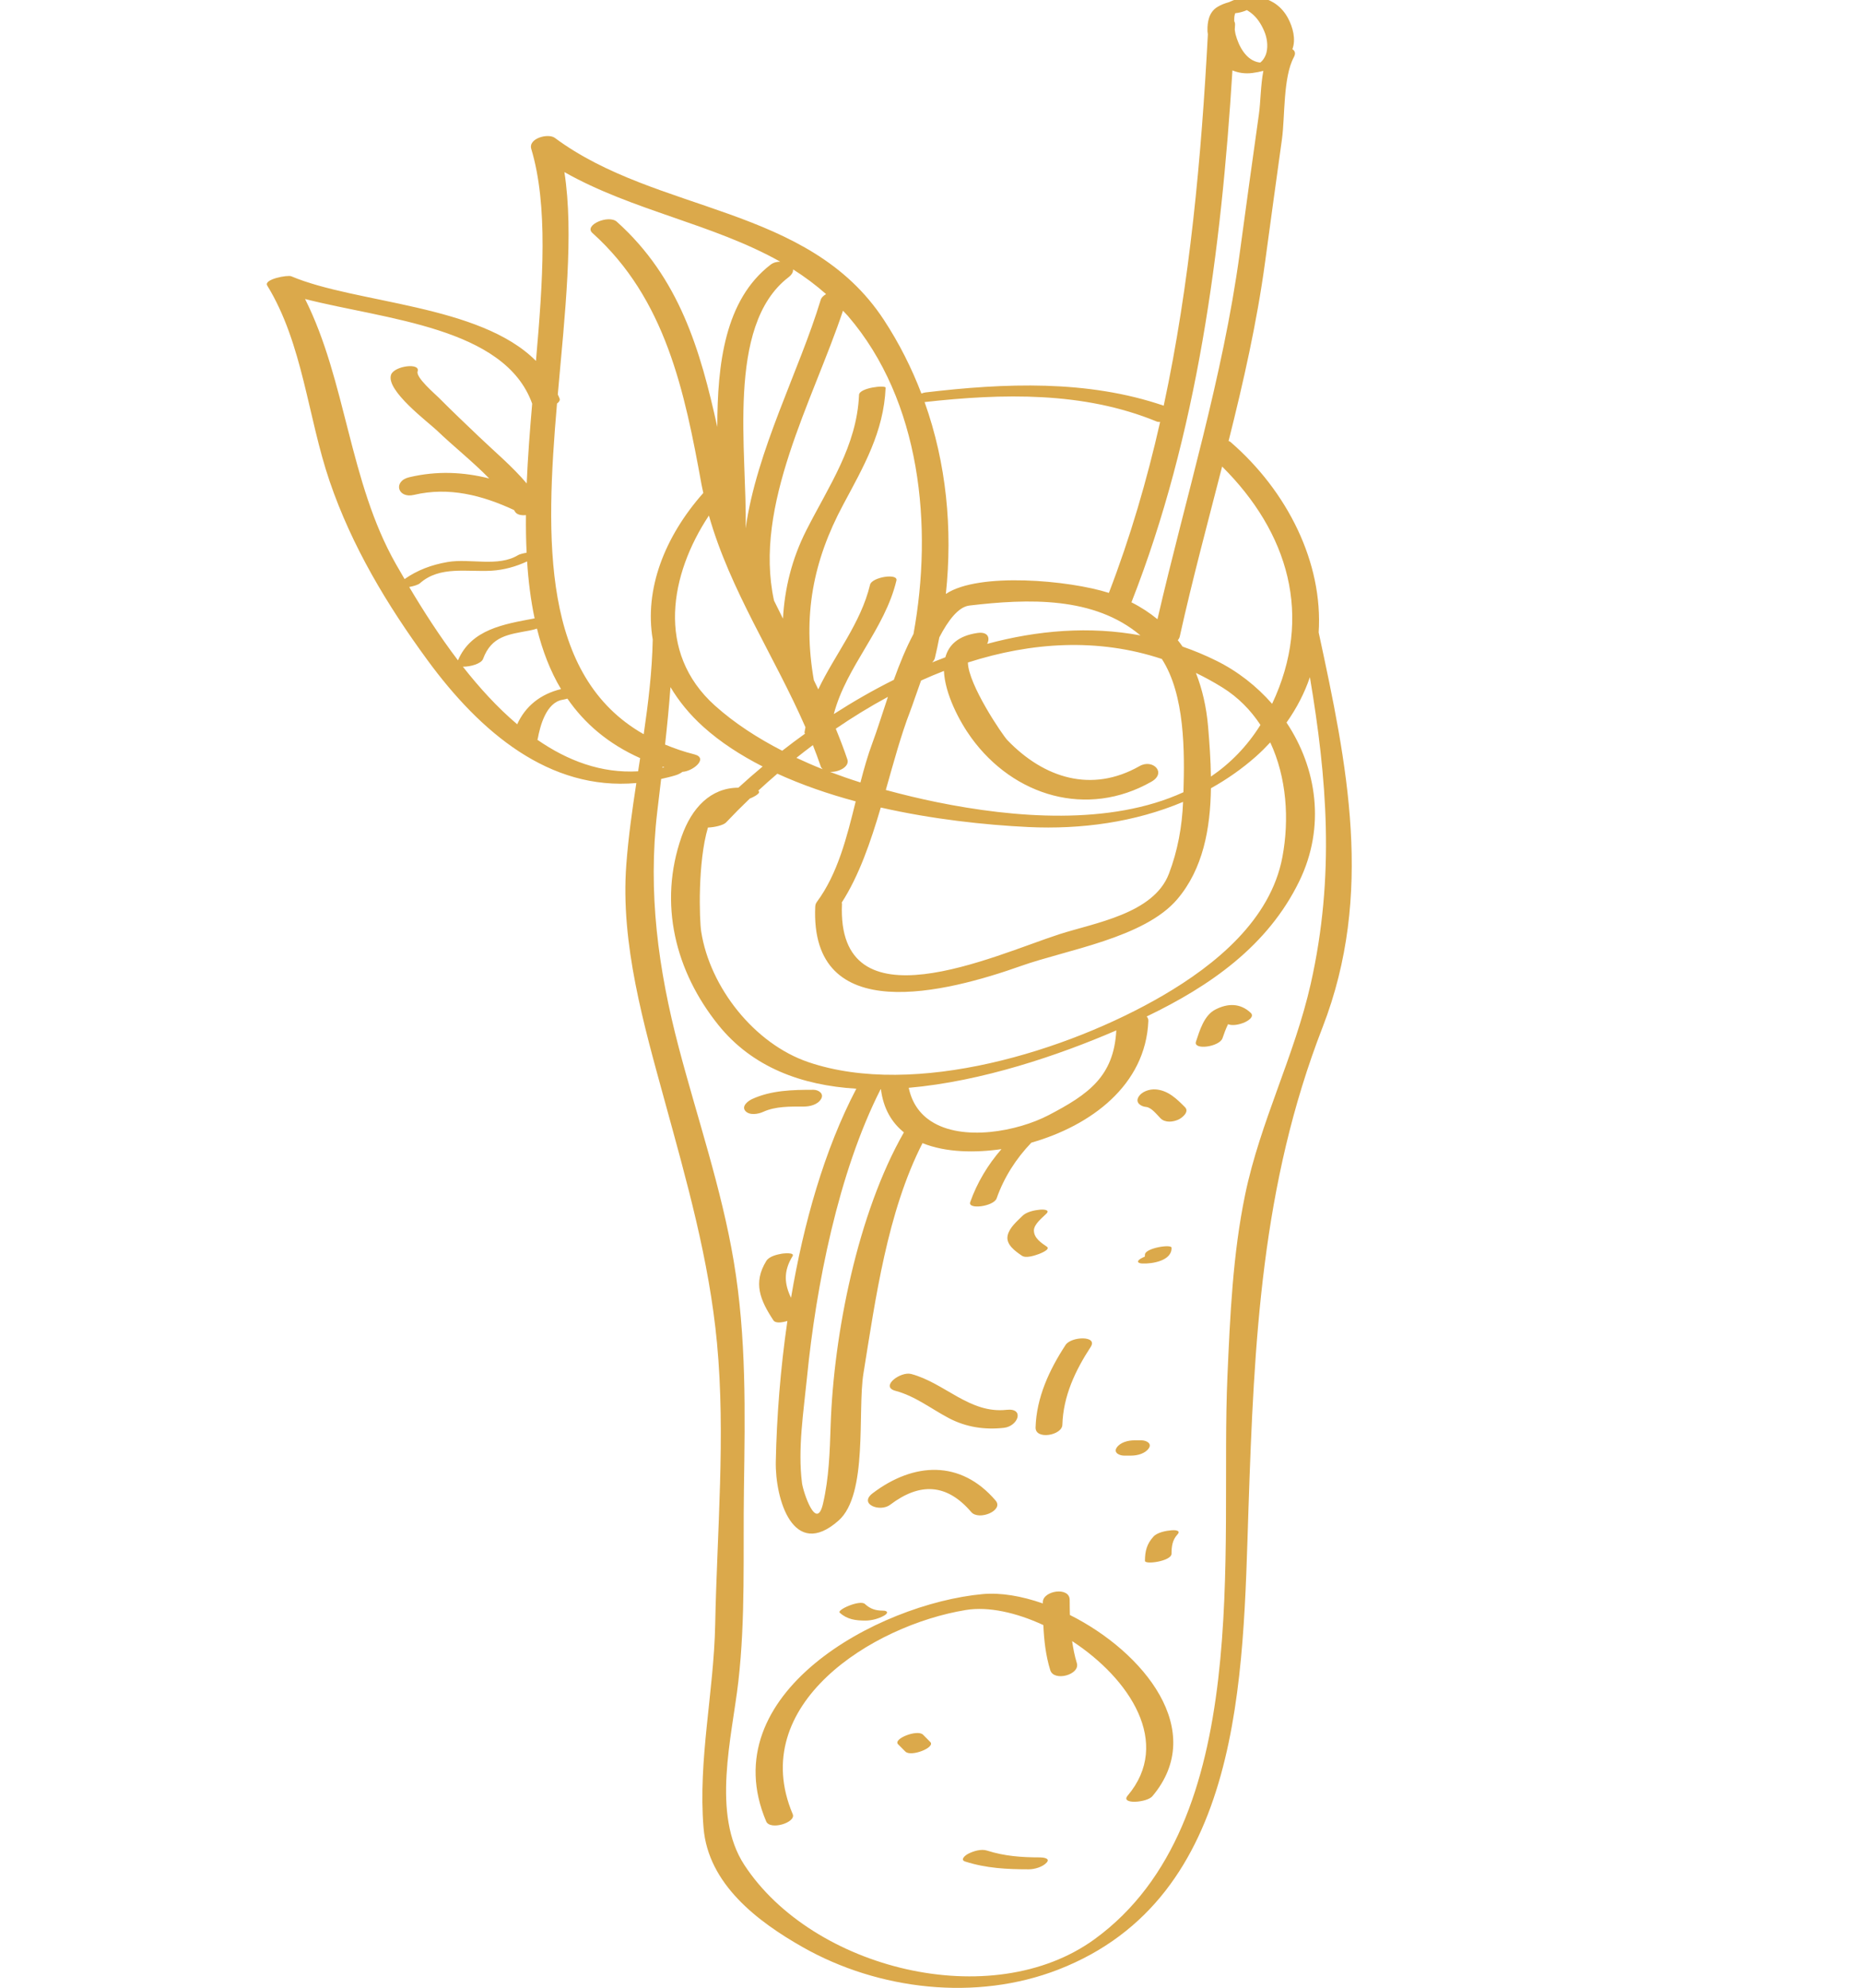 <?xml version="1.0" encoding="utf-8"?>
<!-- Generator: Adobe Illustrator 16.0.4, SVG Export Plug-In . SVG Version: 6.00 Build 0)  -->
<!DOCTYPE svg PUBLIC "-//W3C//DTD SVG 1.1//EN" "http://www.w3.org/Graphics/SVG/1.1/DTD/svg11.dtd">
<svg version="1.1" id="Layer_1" xmlns="http://www.w3.org/2000/svg" xmlns:xlink="http://www.w3.org/1999/xlink" x="0px" y="0px"
	 width="90.304px" height="96.367px" viewBox="0 0 90.304 96.367" enable-background="new 0 0 90.304 96.367" xml:space="preserve">
<path fill="#DBA94B" d="M44.764,84.092c-0.27-0.27-1.472,0.201-1.207,0.467c0.118,0.117,0.236,0.234,0.354,0.354
	c0.27,0.27,1.472-0.201,1.205-0.467C45,84.328,44.882,84.209,44.764,84.092z M56.808,74.184c-0.261,0.023-0.676,0.1-0.864,0.303
	c-0.326,0.355-0.414,0.707-0.416,1.18c0,0.193,1.289,0.014,1.289-0.346c0.001-0.355,0.041-0.668,0.291-0.939
	C57.299,74.172,56.939,74.17,56.808,74.184z M51.888,78.289c-0.007-0.242-0.009-0.484-0.01-0.73
	c-0.001-0.658-1.303-0.447-1.302,0.107c0,0.021,0,0.043,0,0.064c-1.028-0.359-2.042-0.533-2.918-0.453
	c-5.109,0.473-13.119,4.838-10.5,11.018c0.19,0.449,1.458,0.055,1.289-0.346c-2.251-5.311,3.861-9.164,8.403-9.902
	c1.086-0.176,2.438,0.123,3.751,0.732c0.033,0.738,0.113,1.469,0.335,2.186c0.177,0.572,1.463,0.219,1.288-0.346
	c-0.109-0.352-0.176-0.707-0.228-1.064c2.8,1.83,4.848,4.943,2.692,7.494c-0.365,0.434,0.934,0.342,1.2,0.027
	C58.574,83.895,55.465,80.082,51.888,78.289z M50.438,90.041c-0.89,0-1.721-0.059-2.573-0.332c-0.28-0.088-0.654,0.027-0.904,0.154
	c-0.128,0.064-0.429,0.291-0.145,0.381c1.016,0.324,2.021,0.375,3.08,0.375c0.276,0,0.664-0.111,0.859-0.32
	C50.964,90.076,50.572,90.041,50.438,90.041z M63.953,30.657c0.217-3.363-1.503-6.843-4.291-9.244
	c-0.019-0.017-0.051-0.021-0.078-0.031c0.718-2.862,1.372-5.739,1.771-8.681c0.27-1.985,0.541-3.97,0.818-5.955
	c0.15-1.078,0.05-3,0.576-3.971c0.102-0.188,0.053-0.315-0.07-0.39c0.181-0.48,0.021-1.063-0.206-1.492
	c-0.589-1.113-1.846-1.281-2.869-0.788c-0.204,0.056-0.404,0.132-0.581,0.245c-0.395,0.252-0.474,0.723-0.462,1.158
	c0.002,0.052,0.014,0.102,0.019,0.152c-0.314,5.957-0.871,12.085-2.142,18.007c-3.697-1.264-7.711-1.099-11.559-0.642
	c-0.05,0.006-0.118,0.025-0.193,0.052c-0.473-1.235-1.074-2.434-1.822-3.574c-3.656-5.574-10.991-5.132-15.954-8.818
	c-0.321-0.238-1.299,0.019-1.144,0.534c0.821,2.736,0.565,6.417,0.227,10.277c-2.722-2.745-8.732-2.775-11.866-4.102
	c-0.18-0.076-1.354,0.143-1.167,0.448c1.73,2.821,1.966,6.383,3.027,9.489c1.08,3.159,2.779,5.986,4.74,8.664
	c2.569,3.509,5.92,6.341,10.135,5.965c-0.201,1.314-0.388,2.629-0.487,3.958c-0.289,3.832,0.853,7.773,1.855,11.428
	c1.07,3.898,2.164,7.724,2.544,11.765c0.421,4.473,0.001,9.147-0.088,13.635c-0.066,3.297-0.836,6.562-0.565,9.861
	c0.225,2.734,2.623,4.545,4.809,5.785c3.68,2.086,8.415,2.635,12.396,1.088c8.987-3.492,8.951-14.188,9.224-22.361
	c0.271-8.107,0.627-15.683,3.592-23.316C66.654,43.327,65.33,37.041,63.953,30.657z M61.695,34.119
	c-0.745-0.85-1.656-1.569-2.698-2.086c-0.543-0.27-1.091-0.495-1.644-0.688c-0.071-0.107-0.153-0.206-0.23-0.308
	c0.044-0.054,0.078-0.113,0.093-0.179c0.614-2.77,1.353-5.502,2.055-8.241C62.477,25.8,63.706,29.864,61.695,34.119z M39.209,51.491
	c-2.629-0.891-4.781-3.634-5.202-6.33c-0.089-0.575-0.175-3.358,0.327-5.044c0.316-0.011,0.749-0.11,0.877-0.245
	c0.369-0.391,0.754-0.778,1.153-1.16c0.312-0.126,0.555-0.297,0.408-0.381c0.301-0.279,0.612-0.554,0.928-0.825
	c1.193,0.545,2.479,0.988,3.8,1.342c-0.43,1.741-0.872,3.509-1.881,4.872c-0.057,0.077-0.076,0.147-0.079,0.214
	c0,0.002-0.002,0.004-0.002,0.006c-0.272,5.9,6.401,4.156,9.986,2.884c2.193-0.778,5.978-1.356,7.573-3.234
	c1.252-1.475,1.603-3.425,1.631-5.377c0.771-0.431,1.503-0.939,2.18-1.538c0.251-0.223,0.479-0.452,0.697-0.686
	c0.795,1.698,0.932,3.732,0.589,5.559c-0.573,3.053-3.262,5.231-5.787,6.706C51.786,50.952,44.375,53.243,39.209,51.491z
	 M54.139,49.951c-0.12,2.231-1.346,3.098-3.28,4.107c-1.521,0.794-4.185,1.29-5.708,0.293c-0.008-0.005-0.014-0.009-0.023-0.013
	c-0.515-0.345-0.899-0.862-1.056-1.604C47.63,52.422,51.344,51.158,54.139,49.951z M43.838,54.894
	c-2.238,3.906-3.408,9.771-3.553,14.208c-0.042,1.279-0.08,2.541-0.37,3.791c-0.322,1.387-0.965-0.58-1.019-0.998
	c-0.212-1.664,0.077-3.467,0.242-5.121c0.439-4.434,1.515-9.923,3.57-13.97c0.005,0,0.011,0,0.016,0
	C42.843,53.752,43.255,54.425,43.838,54.894z M39.04,35.568c-0.375,0.269-0.744,0.544-1.104,0.826
	c-1.189-0.612-2.306-1.329-3.27-2.195c-2.872-2.583-2.171-6.362-0.285-9.207c1.025,3.621,3.178,6.815,4.682,10.263
	c-0.015,0.081-0.033,0.16-0.045,0.241C39.014,35.526,39.03,35.545,39.04,35.568z M39.423,36.121
	c0.135,0.343,0.266,0.688,0.384,1.039c0.019,0.054,0.055,0.093,0.093,0.13c-0.432-0.171-0.856-0.356-1.275-0.552
	C38.887,36.528,39.154,36.323,39.423,36.121z M41.096,36.814c-0.17-0.504-0.361-0.999-0.562-1.488
	c0.816-0.557,1.661-1.077,2.529-1.544c-0.281,0.837-0.525,1.626-0.755,2.241c-0.226,0.605-0.407,1.25-0.578,1.909
	c-0.497-0.157-0.99-0.328-1.479-0.513C40.674,37.441,41.216,37.168,41.096,36.814z M47.397,30.686
	c-0.933,0.137-1.388,0.587-1.548,1.177c-0.215,0.081-0.43,0.164-0.643,0.25c0.063-0.063,0.116-0.133,0.135-0.216
	c0.08-0.333,0.15-0.667,0.215-1.001c0.431-0.827,0.926-1.478,1.458-1.541c2.854-0.336,6.046-0.45,8.294,1.448
	c-2.463-0.457-4.98-0.252-7.432,0.41C48.025,30.925,47.921,30.609,47.397,30.686z M45.78,32.525
	c0.046,1.108,0.747,2.442,1.325,3.239c2.063,2.843,5.626,3.9,8.734,2.132c0.761-0.433,0.069-1.123-0.57-0.759
	c-2.327,1.323-4.635,0.588-6.411-1.255c-0.238-0.246-1.901-2.699-1.916-3.766c3.077-0.987,6.298-1.202,9.406-0.171
	c1.12,1.735,1.108,4.486,1.047,6.46c-3.567,1.635-8.239,1.237-11.948,0.484c-0.813-0.165-1.648-0.365-2.487-0.593
	c0.383-1.35,0.742-2.678,1.181-3.814c0.12-0.312,0.302-0.865,0.529-1.491C45.037,32.824,45.407,32.67,45.78,32.525z M40.822,43.755
	c0.839-1.301,1.403-2.943,1.894-4.608c2.491,0.565,5.021,0.843,7.162,0.946c2.556,0.122,5.163-0.234,7.499-1.22
	c-0.046,1.189-0.262,2.376-0.688,3.488c-0.742,1.938-3.597,2.374-5.318,2.93c-3.139,1.015-10.817,4.632-10.536-1.482
	C40.836,43.788,40.824,43.774,40.822,43.755z M58,32.621c0.43,0.209,0.857,0.44,1.28,0.703c0.773,0.48,1.38,1.106,1.85,1.819
	c-0.656,1.047-1.47,1.871-2.403,2.504c-0.012-0.825-0.07-1.643-0.136-2.416C58.51,34.272,58.308,33.407,58,32.621z M59.871,0.771
	c0.007-0.045,0.021-0.088,0.035-0.131c0.171-0.014,0.345-0.063,0.484-0.115c0.007-0.002,0.039-0.017,0.08-0.036
	c0.065,0.04,0.131,0.083,0.191,0.128c0.3,0.223,0.505,0.549,0.649,0.887c0.137,0.319,0.193,0.692,0.115,1.032
	c-0.033,0.14-0.104,0.282-0.195,0.392c-0.016,0.017-0.067,0.072-0.105,0.102c-0.013,0.001-0.026,0.002-0.042,0
	c-0.652-0.092-1.014-0.804-1.162-1.372c-0.019-0.072-0.023-0.148-0.037-0.223c0.005-0.079,0.009-0.158,0.014-0.237
	c0.004-0.069-0.015-0.125-0.04-0.176C59.86,0.938,59.856,0.853,59.871,0.771z M59.771,3.413c0.286,0.118,0.607,0.172,0.963,0.126
	c0.176-0.022,0.356-0.057,0.537-0.104c-0.135,0.699-0.132,1.52-0.216,2.103c-0.319,2.246-0.625,4.494-0.931,6.741
	c-0.822,6.045-2.62,11.817-3.989,17.739c-0.375-0.307-0.792-0.583-1.262-0.819C58.07,21.072,59.232,12.123,59.771,3.413z
	 M56.092,20.432c0.047,0.02,0.105,0.026,0.172,0.024c-0.64,2.828-1.452,5.603-2.485,8.286c-1.914-0.613-6.318-1.016-7.906,0.051
	c0.333-3.161,0.026-6.336-1.032-9.302C48.608,19.072,52.535,18.97,56.092,20.432z M41.123,15.317
	c3.544,4.119,4.132,10.205,3.18,15.415c-0.365,0.686-0.677,1.457-0.954,2.224c-1,0.498-1.973,1.057-2.911,1.66
	c0.611-2.325,2.471-4.105,3.037-6.474c0.088-0.369-1.191-0.165-1.278,0.201c-0.448,1.872-1.703,3.376-2.512,5.073
	c-0.071-0.149-0.145-0.298-0.217-0.448c0-0.001,0.001-0.001,0.001-0.003c-0.542-3.108-0.05-5.753,1.431-8.513
	c0.99-1.848,1.959-3.517,2.051-5.656c0.006-0.142-1.273,0-1.289,0.345c-0.108,2.49-1.467,4.417-2.557,6.567
	c-0.706,1.393-1.049,2.818-1.133,4.281c-0.147-0.293-0.292-0.585-0.436-0.88c0-0.002,0.001-0.004,0-0.007
	c-1.004-4.609,1.887-9.67,3.347-14.039C40.962,15.15,41.046,15.228,41.123,15.317z M38.462,13.059
	c0.558,0.352,1.093,0.749,1.601,1.198c-0.126,0.074-0.225,0.166-0.259,0.276c-1.042,3.444-3.108,7.291-3.643,11.082
	c0.091-3.633-0.982-9.816,2.072-12.167C38.413,13.31,38.475,13.176,38.462,13.059z M19.202,27.347
	c-2.272-3.996-2.405-8.863-4.407-12.852c3.882,0.994,9.689,1.362,11.015,5.075c-0.112,1.293-0.211,2.591-0.266,3.866
	c-0.694-0.824-1.566-1.55-2.312-2.265c-0.655-0.625-1.313-1.248-1.951-1.891c-0.175-0.177-1.126-0.983-1.027-1.274
	c0.149-0.439-1.142-0.269-1.289,0.163c-0.259,0.763,1.807,2.297,2.24,2.713c0.764,0.735,1.712,1.485,2.521,2.312
	c-1.251-0.314-2.533-0.377-3.877-0.059c-0.802,0.189-0.565,1.045,0.229,0.855c1.69-0.4,3.312,0.019,4.849,0.734
	c0.014,0.023,0.032,0.046,0.045,0.071c0.087,0.157,0.303,0.199,0.536,0.177c-0.006,0.616,0.003,1.224,0.032,1.821
	c-0.183,0.033-0.347,0.078-0.414,0.118c-0.969,0.591-2.334,0.147-3.417,0.334c-0.779,0.134-1.464,0.39-2.088,0.827
	C19.475,27.825,19.335,27.582,19.202,27.347z M19.846,28.456c0.224-0.042,0.439-0.108,0.521-0.182
	c0.963-0.856,2.291-0.537,3.48-0.608c0.595-0.037,1.178-0.199,1.717-0.451c0.062,0.958,0.177,1.885,0.364,2.764
	c-0.011,0.001-0.024,0.003-0.031,0.004c-1.459,0.275-3.044,0.522-3.686,2.029C21.314,30.833,20.525,29.598,19.846,28.456z
	 M25.083,35.111c-0.956-0.81-1.835-1.774-2.634-2.792c0.353,0.007,0.892-0.141,0.979-0.377c0.411-1.116,1.233-1.183,2.258-1.377
	c0.096-0.018,0.229-0.049,0.356-0.093c0.264,1.061,0.638,2.049,1.166,2.933C26.203,33.65,25.48,34.237,25.083,35.111z
	 M30.947,37.391c-1.784,0.104-3.417-0.512-4.889-1.531c0.004-0.011,0.017-0.021,0.019-0.032c0.117-0.651,0.418-1.77,1.199-1.904
	c0.068-0.011,0.154-0.031,0.243-0.056c0.829,1.202,1.972,2.188,3.527,2.884C31.014,36.965,30.981,37.178,30.947,37.391z
	 M31.219,35.593c-4.956-2.816-4.773-9.443-4.205-16.029c0.098-0.074,0.154-0.157,0.128-0.238c-0.024-0.072-0.062-0.134-0.09-0.204
	c0.346-3.91,0.787-7.774,0.321-10.779c3.315,1.876,7.207,2.508,10.466,4.342c-0.165,0-0.333,0.043-0.468,0.147
	c-2.215,1.706-2.58,4.804-2.583,7.866c-0.821-3.727-1.841-7.229-4.872-9.949c-0.397-0.356-1.613,0.161-1.186,0.544
	c3.551,3.187,4.475,7.689,5.292,12.19c0.025,0.139,0.059,0.275,0.088,0.414c-1.883,2.126-2.866,4.672-2.453,7.105
	C31.626,32.546,31.441,34.072,31.219,35.593z M32.221,37.193c-0.031,0.007-0.062,0.017-0.092,0.024
	c0.001-0.018,0.004-0.034,0.006-0.051C32.163,37.176,32.193,37.184,32.221,37.193z M63.568,47.695
	c-0.786,3.487-2.447,6.683-3.18,10.212c-0.6,2.89-0.731,5.881-0.86,8.82c-0.37,8.385,1.324,21.611-6.425,27.266
	c-5.004,3.652-13.702,1.459-17.004-3.586c-1.605-2.453-0.598-6.211-0.291-8.887c0.353-3.068,0.226-6.219,0.271-9.303
	c0.055-3.738,0.126-7.388-0.496-11.086c-0.59-3.507-1.76-6.916-2.664-10.349c-0.999-3.792-1.504-7.524-1.043-11.437
	c0.062-0.534,0.126-1.062,0.188-1.584c0.226-0.051,0.45-0.101,0.681-0.171c0.159-0.048,0.27-0.109,0.352-0.172
	c0.539-0.036,1.27-0.674,0.576-0.849c-0.512-0.128-0.976-0.293-1.418-0.474c0.102-0.928,0.194-1.853,0.262-2.786
	c0.4,0.672,0.921,1.32,1.599,1.93c0.827,0.743,1.804,1.374,2.871,1.918c-0.404,0.337-0.796,0.68-1.176,1.028
	c-1.341,0.006-2.261,0.967-2.755,2.373c-1.142,3.251-0.298,6.542,1.784,9.131c1.653,2.056,4.049,2.928,6.691,3.088
	c-1.548,2.953-2.561,6.534-3.167,10.137c-0.31-0.643-0.39-1.27,0.074-2.018c0.124-0.2-0.47-0.13-0.515-0.122
	c-0.236,0.042-0.617,0.127-0.756,0.35c-0.66,1.064-0.297,1.911,0.344,2.885c0.095,0.144,0.391,0.114,0.676,0.027
	c-0.341,2.343-0.518,4.669-0.562,6.808c-0.038,1.824,0.848,4.811,3.044,2.869c1.441-1.273,0.911-5.307,1.206-7.127
	c0.584-3.609,1.155-7.826,2.865-11.17c1.13,0.458,2.555,0.476,3.829,0.29c-0.657,0.756-1.182,1.624-1.515,2.569
	c-0.133,0.378,1.144,0.211,1.282-0.183c0.358-1.017,0.939-1.923,1.683-2.699c2.87-0.82,5.545-2.775,5.674-5.9
	c0.004-0.096-0.03-0.164-0.082-0.216c3.066-1.473,5.873-3.417,7.402-6.558c1.28-2.631,0.858-5.477-0.619-7.691
	c0.499-0.703,0.877-1.441,1.134-2.201C64.347,37.701,64.753,42.438,63.568,47.695z M38.976,53.643c0.3,0,0.68-0.087,0.846-0.369
	c0.154-0.26-0.13-0.444-0.367-0.444c-1.009,0-2.045,0.021-2.979,0.449c-0.185,0.085-0.53,0.339-0.328,0.576
	c0.197,0.229,0.627,0.153,0.862,0.046C37.614,53.624,38.324,53.643,38.976,53.643z M56.054,52.812
	c-0.298-0.024-0.691,0.099-0.845,0.376c-0.152,0.277,0.132,0.453,0.375,0.474c0.258,0.02,0.532,0.383,0.701,0.552
	c0.224,0.223,0.601,0.181,0.865,0.061c0.177-0.08,0.547-0.376,0.321-0.601C57.066,53.267,56.656,52.861,56.054,52.812z
	 M58.941,48.941c-0.546,0.28-0.76,1.02-0.938,1.553c-0.146,0.431,1.144,0.258,1.287-0.167c0.077-0.229,0.163-0.458,0.268-0.677
	c0.412,0.176,1.412-0.253,1.101-0.549C60.152,48.622,59.544,48.63,58.941,48.941z M41.972,78.561c0.304,0,0.647-0.092,0.911-0.244
	c0.209-0.119,0.175-0.238-0.064-0.238c-0.354-0.002-0.609-0.08-0.874-0.324c-0.235-0.215-1.374,0.283-1.219,0.424
	C41.085,78.508,41.501,78.561,41.972,78.561z M51.523,69.072c0.042-1.395,0.623-2.627,1.373-3.776
	c0.365-0.561-0.946-0.514-1.218-0.096c-0.787,1.206-1.409,2.536-1.454,3.997C50.206,69.814,51.507,69.586,51.523,69.072z
	 M49.559,60.873c0.201,0.138,0.631-0.011,0.828-0.082c0.057-0.021,0.574-0.223,0.387-0.352c-0.273-0.188-0.625-0.414-0.631-0.783
	c-0.006-0.308,0.415-0.63,0.605-0.821c0.203-0.202-0.179-0.207-0.3-0.195c-0.269,0.025-0.663,0.103-0.863,0.304
	c-0.264,0.264-0.629,0.564-0.715,0.946C48.77,60.333,49.247,60.658,49.559,60.873z M56.817,60.483
	c-0.009-0.182-1.303,0.021-1.289,0.345c0.001,0.011-0.005,0.052-0.007,0.09c-0.067,0.028-0.132,0.06-0.189,0.092
	c-0.219,0.125-0.168,0.229,0.064,0.241C55.877,61.275,56.847,61.117,56.817,60.483z M43.429,67.424
	c0.958,0.254,1.727,0.871,2.594,1.326c0.836,0.438,1.732,0.57,2.665,0.467c0.69-0.076,1.016-0.971,0.133-0.873
	c-1.799,0.199-2.992-1.301-4.633-1.738C43.677,66.471,42.661,67.219,43.429,67.424z M43.171,72.947
	c1.435-1.088,2.742-1.039,3.932,0.352c0.368,0.432,1.596-0.074,1.182-0.557c-1.694-1.982-3.972-1.861-5.96-0.355
	C41.626,72.916,42.678,73.32,43.171,72.947z M54.51,70.564h0.354c0.291,0,0.675-0.096,0.85-0.354
	c0.171-0.252-0.144-0.387-0.352-0.387h-0.354c-0.292,0-0.675,0.094-0.85,0.354C53.989,70.43,54.301,70.564,54.51,70.564z"/>
</svg>
